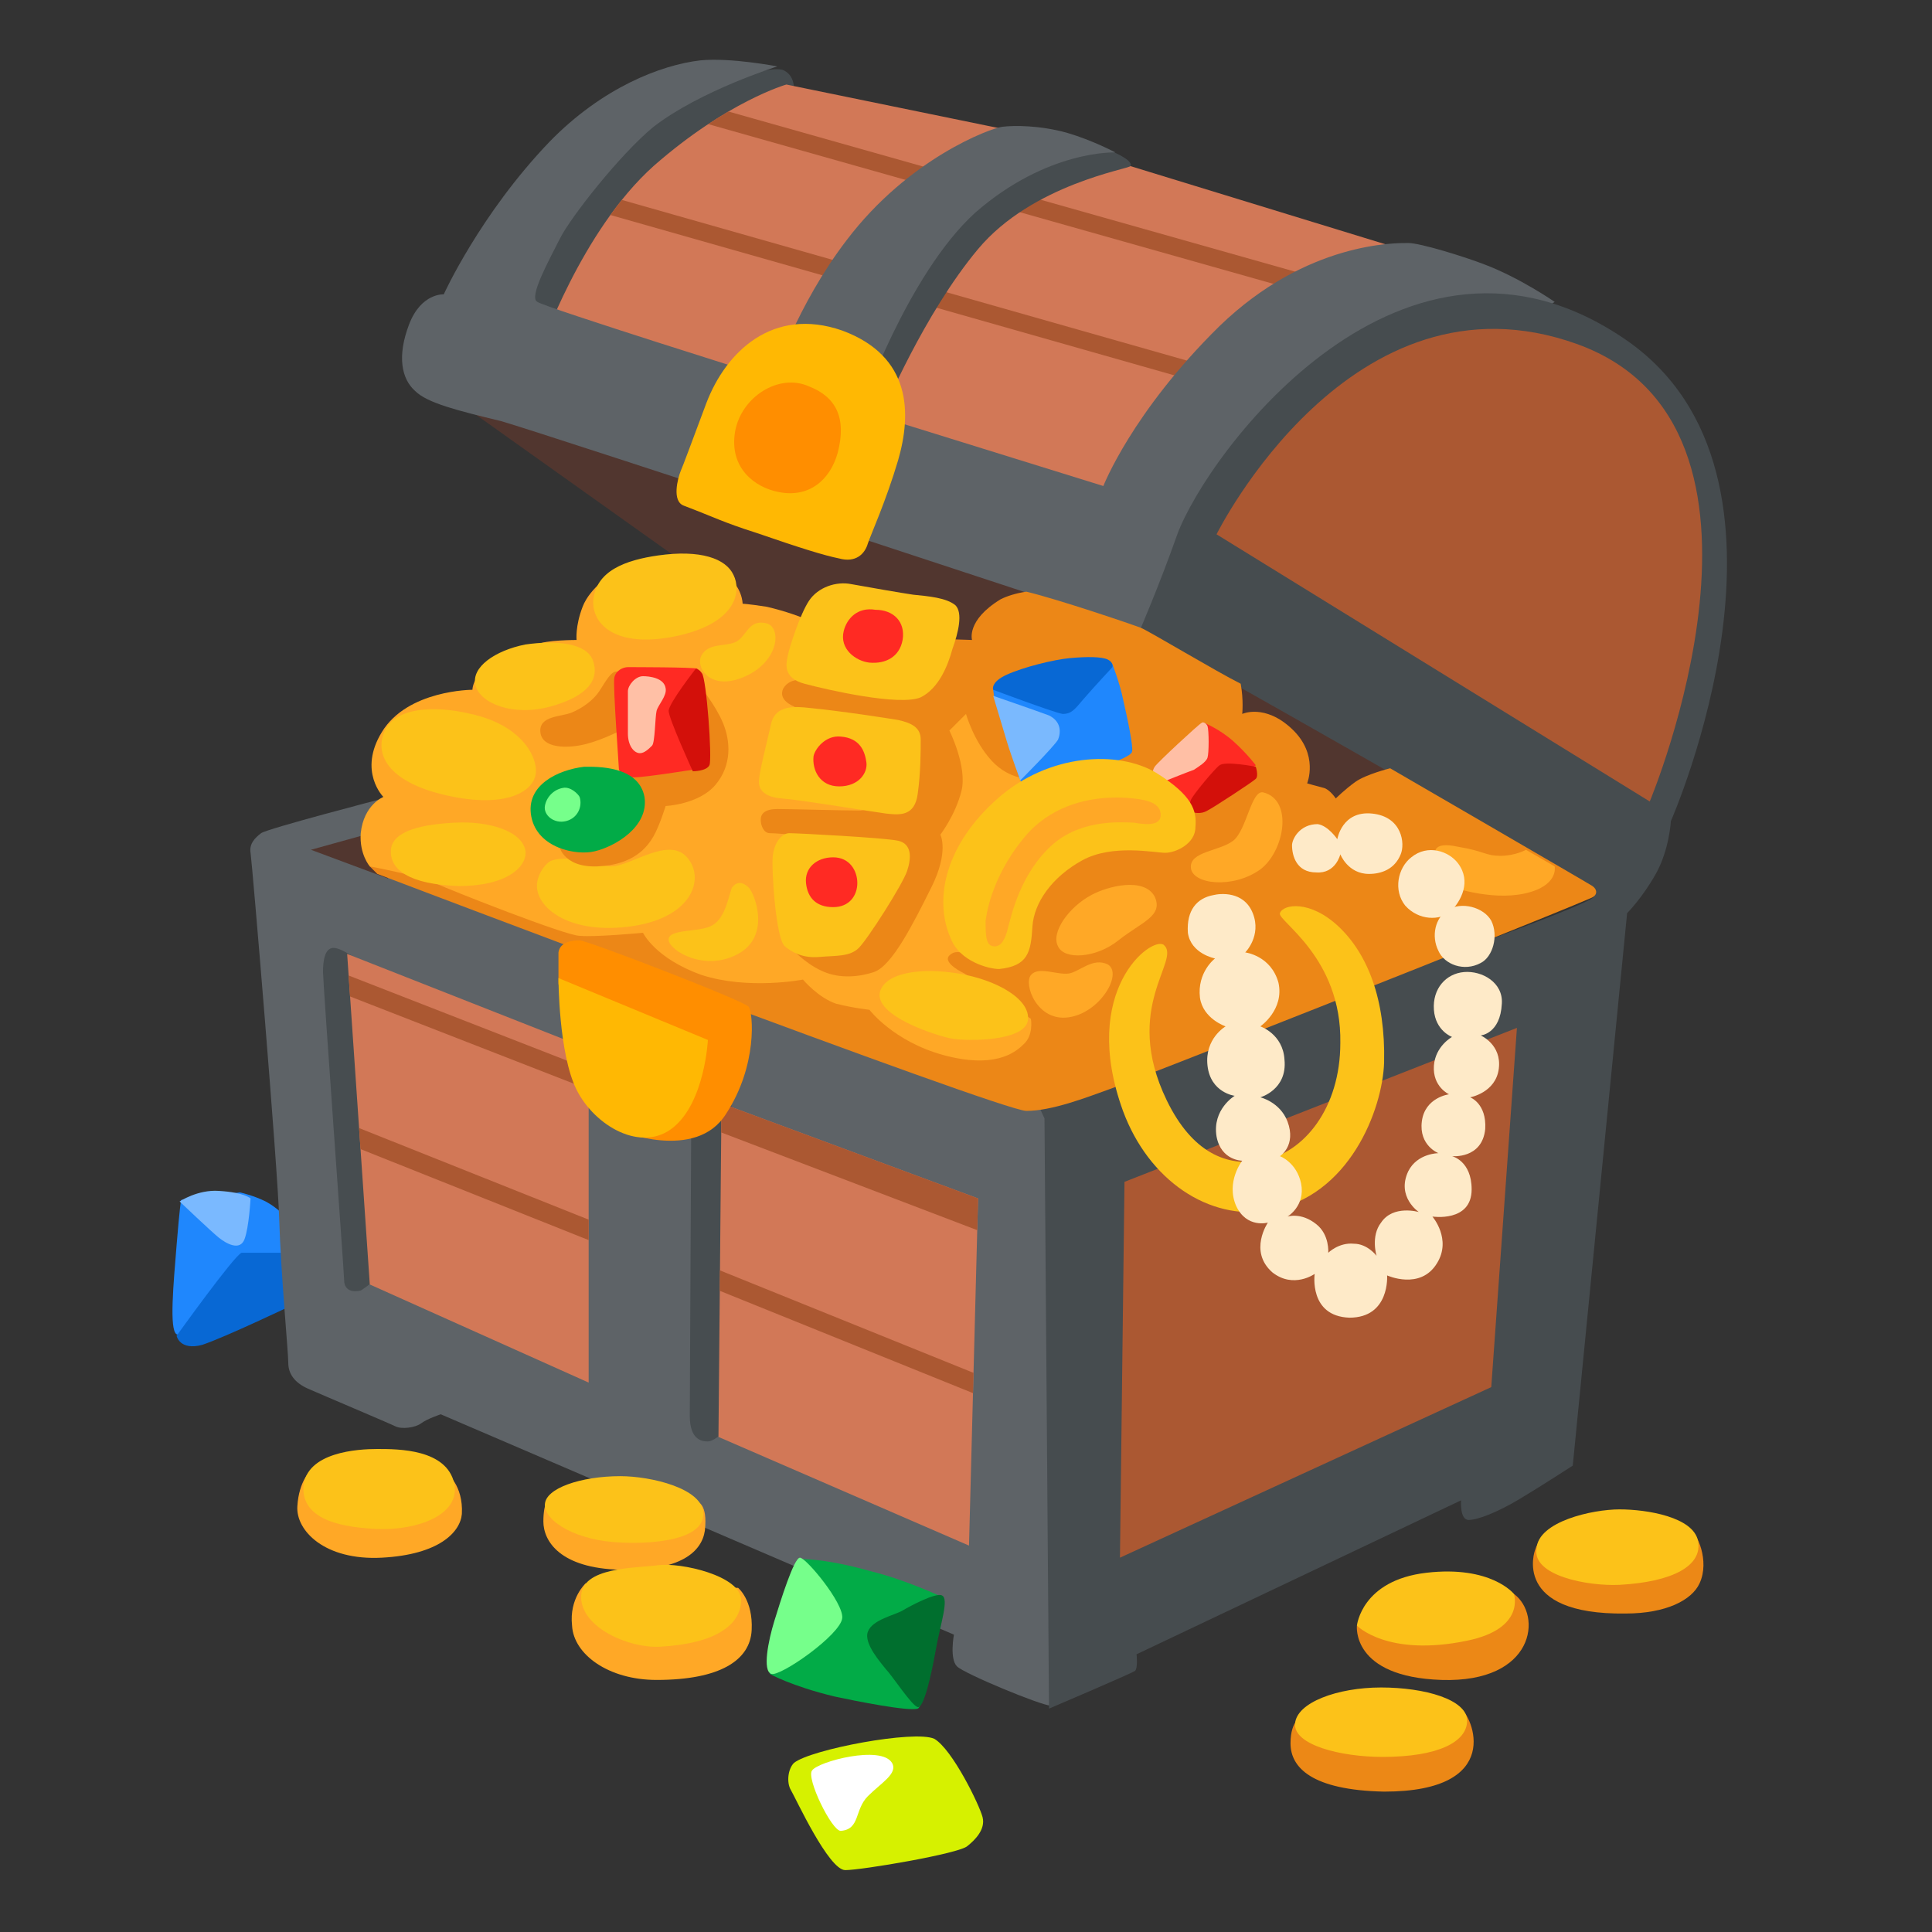 <?xml version="1.0" encoding="utf-8"?>
<!-- Generator: Adobe Illustrator 26.3.1, SVG Export Plug-In . SVG Version: 6.00 Build 0)  -->
<svg version="1.1" id="Layer_2_00000008137682456480833210000002973307599293348740_"
	 xmlns="http://www.w3.org/2000/svg" xmlns:xlink="http://www.w3.org/1999/xlink" x="0px" y="0px" viewBox="0 0 128 128"
	 style="enable-background:new 0 0 128 128;" xml:space="preserve">
<rect x="0" y="0" width="128" height="128" fill="#333333" stroke="none"/>
<path style="fill:#1F87FD;" d="M12,79.5c0,0-0.1,0.5-0.3,3s-0.5,5.6,0,5.9s5.9-2.3,5.9-2.3L20,82c0,0-0.9-1.6-2.4-2.4
	c-0.8-0.4-1.7-0.6-1.7-0.6L12,79.5z"/>
<path style="fill:#7AB9FF;" d="M14.5,78.9c-1.4-0.1-2.6,0.7-2.6,0.7s2.1,2,2.6,2.4s1.4,0.9,1.7,0.1c0.3-0.8,0.4-2.7,0.4-2.7
	S16.2,79,14.5,78.9z"/>
<path style="fill:#0868D4;" d="M16,83c-0.5,0.2-4.3,5.5-4.3,5.5s0.2,1,1.7,0.6c1.5-0.5,5.9-2.6,5.9-2.6L18.8,83H16z"/>
<path style="fill:#5E6367;" d="M25.4,52.9c0,0-7.7,2-8.1,2.3c-0.4,0.3-0.8,0.7-0.7,1.3c0.1,0.6,1.8,20.8,1.9,24.3s0.6,8.8,0.6,9.5
	s0.4,1.3,1.3,1.7s5.4,2.3,5.8,2.5s1.3,0.1,1.7-0.2c0.4-0.3,1.3-0.6,1.3-0.6l34,14.6c0,0-0.3,1.6,0.2,2.1s5.6,2.6,6.2,2.6
	s1.8-1.8,1.8-1.8l-0.6-39.5L25.4,52.9z"/>
<path style="fill:#464C4F;" d="M52.6,6c0,0,0.1-0.9-0.6-1.3c-0.7-0.5-4.4,0.8-4.4,0.8l-7.2,4.2l-7.3,10.5l5.5,3.2L55,8.4L52.6,6z"/>
<g>
	<g>
		<path id="XMLID_00000181775384845918784110000012993315749848900492_" style="fill:#D27857;" d="M43.3,11c4.9-4.3,8.8-5.4,8.8-5.4
			l15.6,3.2l26.1,8l-12,7.6L71,36.2l-35.2-13C35.8,23.2,38.5,15.3,43.3,11z"/>
	</g>
	<g>
		<defs>
			<path id="SVGID_1_" d="M43.3,11c4.9-4.3,8.8-5.4,8.8-5.4l15.6,3.2l26.1,8l-12,7.6L71,36.2l-35.2-13C35.8,23.2,38.5,15.3,43.3,11z
				"/>
		</defs>
		<clipPath id="SVGID_00000079478851544653781960000009513804073270879676_">
			<use xlink:href="#SVGID_1_"  style="overflow:visible;"/>
		</clipPath>
		
			<line style="clip-path:url(#SVGID_00000079478851544653781960000009513804073270879676_);fill:none;stroke:#AB5832;stroke-width:1.169;stroke-miterlimit:10;" x1="79.7" y1="24.8" x2="38.9" y2="13.2"/>
	</g>
	<g>
		<defs>
			<path id="SVGID_00000087408593479002417030000000906464878063032497_" d="M43.3,11c4.9-4.3,8.8-5.4,8.8-5.4l15.6,3.2l26.1,8
				l-12,7.6L71,36.2l-35.2-13C35.8,23.2,38.5,15.3,43.3,11z"/>
		</defs>
		<clipPath id="SVGID_00000016066355517148287520000003742589501107643783_">
			<use xlink:href="#SVGID_00000087408593479002417030000000906464878063032497_"  style="overflow:visible;"/>
		</clipPath>
		
			<line style="clip-path:url(#SVGID_00000016066355517148287520000003742589501107643783_);fill:none;stroke:#AB5832;stroke-width:1.169;stroke-miterlimit:10;" x1="45.8" y1="7.3" x2="87.2" y2="19"/>
	</g>
</g>
<polygon style="fill:#51362F;" points="20.6,56.3 26,54.8 25.7,58.2 "/>
<path style="fill:#474D50;" d="M23.9,85.5c-0.4,0.1-1.1,0.1-1.1-0.7c0-0.4-1.4-19.7-1.4-20.4c0-0.7,0.1-1.6,0.7-1.6s1.9,1,1.9,1
	l3.7,18.7C27.8,82.5,24.3,85.3,23.9,85.5z"/>
<path style="fill:#474D50;" d="M48.5,94.4c0,0-1.1,1.1-1.6,1.1c-0.4,0-1.2-0.1-1.2-1.7s0.1-20.1,0.1-20.1l2.4-1.3l5.6,18.8
	L48.5,94.4z"/>
<g>
	<g>
		<polygon id="XMLID_00000177469110677354836930000003891991255886925726_" style="fill:#D27857;" points="24.5,85.1 39,91.6 
			39,69.5 23,63.2 		"/>
	</g>
	<g>
		<defs>
			<polygon id="SVGID_00000124144633266218716440000007931662059173492881_" points="24.5,85.1 39,91.6 39,69.5 23,63.2 			"/>
		</defs>
		<clipPath id="SVGID_00000088852607354577298900000017144691225632046236_">
			<use xlink:href="#SVGID_00000124144633266218716440000007931662059173492881_"  style="overflow:visible;"/>
		</clipPath>
		
			<line style="clip-path:url(#SVGID_00000088852607354577298900000017144691225632046236_);fill:none;stroke:#AB5832;stroke-width:1.259;stroke-miterlimit:10;" x1="22.5" y1="74.9" x2="40.8" y2="82.2"/>
	</g>
	<g>
		<defs>
			<polygon id="SVGID_00000183221059393496319310000002764432597516381852_" points="24.5,85.1 39,91.6 39,69.5 23,63.2 			"/>
		</defs>
		<clipPath id="SVGID_00000147197234663431168710000002999807978605270462_">
			<use xlink:href="#SVGID_00000183221059393496319310000002764432597516381852_"  style="overflow:visible;"/>
		</clipPath>
		
			<polygon style="clip-path:url(#SVGID_00000147197234663431168710000002999807978605270462_);fill:none;stroke:#AB5832;stroke-width:1.259;stroke-miterlimit:10;" points="
			21.8,64.8 41.3,72.4 41,65.6 21.3,60.7 		"/>
	</g>
</g>
<g>
	<g>
		<polygon id="XMLID_00000158717563483017104590000005148895896500513446_" style="fill:#D27857;" points="64.2,102.4 47.6,95.2 
			47.8,73.1 64.8,79.4 		"/>
	</g>
	<g>
		<defs>
			<polygon id="SVGID_00000039132378395244290410000012188542466322441388_" points="64.2,102.4 47.6,95.2 47.8,73.1 64.8,79.4 			
				"/>
		</defs>
		<clipPath id="SVGID_00000009558280484467103540000009006608787935718278_">
			<use xlink:href="#SVGID_00000039132378395244290410000012188542466322441388_"  style="overflow:visible;"/>
		</clipPath>
		
			<line style="clip-path:url(#SVGID_00000009558280484467103540000009006608787935718278_);fill:none;stroke:#AB5832;stroke-width:1.259;stroke-miterlimit:10;" x1="46.1" y1="84.2" x2="65.9" y2="92.2"/>
	</g>
	<g>
		<defs>
			<polygon id="SVGID_00000109005571495620134830000014248869858994922885_" points="64.2,102.4 47.6,95.2 47.8,73.1 64.8,79.4 			
				"/>
		</defs>
		<clipPath id="SVGID_00000138540607137068125180000001571961380436119936_">
			<use xlink:href="#SVGID_00000109005571495620134830000014248869858994922885_"  style="overflow:visible;"/>
		</clipPath>
		<polygon style="clip-path:url(#SVGID_00000138540607137068125180000001571961380436119936_);fill:#AB5832;" points="46.4,74.5 
			67.1,82.4 64.3,72.5 45.3,70.3 		"/>
	</g>
</g>
<polygon style="fill:#51362F;" points="30.3,26.6 47.3,38.7 49.9,45.7 86,54.2 97.3,53 80.3,38.2 31.1,24.7 "/>
<path style="fill:#464C4F;" d="M71.3,9.5l2.3,0.5c0,0,1.5,0.6,1.3,1c-0.1,0.2-6.5,1.2-10.1,5.5s-6.3,10.8-6.3,10.8l-2.1-2.7
	l7.1-10.5L71.3,9.5z"/>
<path style="fill:#5E6367;" d="M29.4,19.5c0,0-1.5-0.1-2.3,2s-0.5,3.6,0.4,4.4c0.8,0.8,2.8,1.3,5.7,2c2.8,0.8,42.5,13.9,42.5,13.9
	l3.5-5L103,20c0,0-2.3-1.6-4.7-2.5c-1.3-0.5-4.2-1.4-5-1.4s-6.7-0.1-12.5,5.5c-5.8,5.7-7.7,10.6-7.7,10.6l-16.1-5
	c0,0,3.1-9,7.6-13.1c4.8-4.2,9.3-4,9.3-4s-1.5-0.8-3.2-1.3c-1.8-0.5-3.5-0.5-4.3-0.4s-6.2,2.1-10.3,7.5c-3.3,4.3-4.9,9.2-4.9,9.2
	s-15-4.7-15.6-5.1c-0.6-0.3,0.8-2.8,1.5-4.2s4-5.6,6.2-7.4c3.1-2.4,8.2-4,8.2-4S48.4,3.8,46.4,4c-2.6,0.3-6.5,1.8-10,5.4
	C31.8,14.2,29.4,19.5,29.4,19.5z"/>
<path style="fill:#464C4F;" d="M69.5,113.2c0,0,5.4-2.3,5.7-2.5c0.2-0.2,0.1-1.1,0.1-1.1l21.5-10.2c0,0-0.1,1.3,0.5,1.3
	s1.9-0.5,3.4-1.4s3.5-2.2,3.5-2.2l3.6-36.6c0,0,1-1,1.9-2.6s1-3.5,1-3.5s10.1-22.9-3-31.9C93,12.4,80,30,78,35.4
	c-1.2,3.4-2.5,6.4-2.5,6.4s30.1,16.8,30.1,17.6s-37,13.4-37,13.4l0.6,1.3L69.5,113.2z"/>
<path style="fill:#AB5832;" d="M80.6,35.4l28.7,17.7c0,0,10.4-24.8-4.8-30.3C89.5,17.4,80.6,35.4,80.6,35.4z"/>
<path style="fill:#FFB803;" d="M45.1,31.2c-0.2,0.5-0.6,2,0.2,2.3c2.1,0.8,2.6,1.1,4.8,1.8c2.9,1,4.5,1.5,5.5,1.7
	c1.1,0.3,1.7-0.3,1.9-1c0.2-0.6,1.2-2.8,2-5.5c0.9-3.1,0.9-6.9-3.7-8.6c-4.6-1.6-7.7,1.4-9,4.8C45.9,29.1,45.2,31,45.1,31.2z"/>
<path style="fill:#FF8E00;" d="M53.6,25.6c-2-0.9-4.5,0.7-4.9,3c-0.4,2.4,1.3,3.7,2.9,4c2,0.4,3.4-0.8,3.9-2.6
	C56.1,27.7,55.4,26.3,53.6,25.6z"/>
<path style="fill:#EC8717;" d="M32.7,52l-8.2,5.4l0.5,0.5c0,0,41.3,15.7,43,15.7s4-0.9,5.4-1.4c1.2-0.4,27.1-10.6,32-12.7
	c0.5-0.2,0.4-0.6,0.1-0.8s-13.4-7.8-13.4-7.8s-1.6,0.4-2.3,0.9c-0.7,0.5-1.3,1.1-1.3,1.1s-0.4-0.6-0.8-0.7c-0.4-0.1-1.1-0.3-1.1-0.3
	s0.8-1.9-1-3.6s-3.3-1-3.3-1s0.1-0.9-0.1-2c-1.6-0.8-6.1-3.5-6.6-3.7s-5.5-1.9-7.6-2.4c-0.7,0.1-1.3,0.3-1.7,0.5
	c-2.3,1.4-1.9,2.7-1.9,2.7l-6.2-0.2L32.7,52z"/>
<path style="fill:#FFA826;" d="M95.1,56.6c0,0-0.3-0.9,1.5-0.5c1.8,0.3,1.8,0.6,2.8,0.6s1.7-0.4,1.7-0.4l1.9,1.1c0,0,0.3,1.3-2,1.8
	s-5-0.5-5-0.5L95.1,56.6z"/>
<path style="fill:#FFA826;" d="M83.7,52.5c-0.8-0.2-1.1,2.5-2,3.2s-2.9,0.7-2.8,1.8s2.8,1.4,4.6,0.1C85.1,56.4,85.7,53,83.7,52.5z"
	/>
<path style="fill:#FFA826;" d="M72.3,59.3c-1.5,0.8-2.7,2.5-2.2,3.4c0.4,0.9,2.5,0.8,4-0.4s3-1.6,2.4-2.9
	C75.8,58.1,73.4,58.7,72.3,59.3z"/>
<path style="fill:#FFA826;" d="M70.8,64.5c-0.8,0.1-2-0.5-2.5,0.1s0.4,3.1,2.5,2.8c2.1-0.3,3.6-2.9,2.6-3.5
	C72.4,63.4,71.5,64.4,70.8,64.5z"/>
<path style="fill:#FFA826;" d="M24.5,57.4c0,0,3.2,0.6,4.3,1.1c1.1,0.5,8.7,3.5,9.6,3.5c1,0.1,4.2-0.2,4.2-0.2s0.8,1.7,3.9,2.8
	c3.1,1,6.7,0.3,6.7,0.3s1,1.2,2.2,1.6c1.2,0.3,2.2,0.4,2.2,0.4s1.6,2.1,4.9,3s4.7-0.1,5.3-0.7c0.7-0.6,0.5-1.7,0.5-1.7l-4.4-3
	c0,0-1.5-0.7-1-1.2s1.2,0,1.2,0l4.2-11.7c0,0-1.4,0.1-2.6-1.2S64,47.3,64,47.3l-1.1,1.1c0,0,1.2,2.4,0.8,4s-1.4,2.9-1.4,2.9
	s0.6,1.1-0.6,3.5s-2.6,5.2-3.8,5.6s-2.5,0.4-3.5-0.1c-1.1-0.5-2-1.5-2-1.5v-7.5c0,0-1-0.1-1.4-0.1s-0.6-0.5-0.6-0.9s0.3-0.7,1.1-0.7
	s4.3,0.1,5.5,0.1c1.1-0.1,2-1.7,2-1.7l-6.4-5.2c0,0-1.1-0.4-0.7-1.2c0.5-0.8,1.5-0.5,1.5-0.5l-0.3-4.2c0,0-1-0.4-2.3-0.7
	C49.5,40,49.2,40,49.2,40s0-1.1-1.1-1.9C47,37.4,40.6,38,40.6,38s-1.5,0.9-2,2.2s-0.4,2.2-0.4,2.2s-2.1,0-2.6,0.3s-3.1,1.2-3.7,1.8
	c-0.6,0.6-0.6,1.2-0.6,1.2s-4.3,0-6,2.8c-1.6,2.6,0.1,4.3,0.1,4.3s-1.3,0.5-1.5,2.4C23.8,56.6,24.5,57.4,24.5,57.4z"/>
<path style="fill:#FCC219;" d="M58.3,65.7c-0.4,1.6,3.7,2.9,4.7,3.1c1.1,0.2,4.9,0.2,5.1-1.2c0.2-1.4-2.1-2.7-4.6-3.1
	C61.1,64.1,58.7,64.4,58.3,65.7z"/>
<path style="fill:#FCC219;" d="M34.8,56.3c0.2,0.9-0.9,2.4-4.4,2.4c-3.3-0.1-4.6-1.1-4.5-2.4c0.1-1.3,2.2-1.7,4.3-1.8
	S34.5,55,34.8,56.3z"/>
<path style="fill:#FCC219;" d="M35.6,58.4c-0.3,1.5,1.8,3.5,6,3s5.1-3.1,4-4.5c-1.2-1.6-3.8,0.5-5.1,0.5c-0.9,0-2.7-0.8-3.9-0.4
	C36.2,57.1,35.7,57.8,35.6,58.4z"/>
<path style="fill:#EC8717;" d="M37,55.9c0,0,0.2,1.6,2.6,1.5c2.4-0.1,3.3-1.3,3.7-2s0.8-2,0.8-2s2.2-0.1,3.3-1.4
	c1.1-1.3,1-2.9,0.5-4.1c-0.5-1.2-1.5-2.4-1.5-2.4s-5.1-1-5.5-1c-0.4-0.1-0.8,0.7-1.2,1.3s-1.1,1.1-1.8,1.4c-0.7,0.3-2.2,0.2-2.1,1.3
	c0.1,1.1,1.8,1.1,3,0.8s2.5-1,2.5-1l0.6,2.9L37,55.9z"/>
<path style="fill:#FCC219;" d="M25.5,48.4c-0.7,1.5,0.1,3.4,4.1,4.3c4,0.9,5.8-0.3,5.9-1.5s-1.1-3.2-4.3-3.9
	C28.7,46.7,26.2,46.9,25.5,48.4z"/>
<path style="fill:#FCC219;" d="M31.5,45.4c0.3,1.2,2.5,2.1,5,1.4c2.5-0.7,3.2-1.8,2.8-3s-2.4-1.4-4.5-1.1
	C32.8,43.1,31.2,44.2,31.5,45.4z"/>
<path style="fill:#FCC219;" d="M39.3,39.9c0,1.6,1.7,3.1,5.7,2.2c3.9-0.9,4.1-3,3.6-4c-0.5-1.1-2.2-1.7-5-1.3
	C41.5,37.1,39.4,37.8,39.3,39.9z"/>
<path style="fill:#FCC219;" d="M46.4,43.6c-0.2,0.8,0.8,2.2,3,1.2s2.4-3.2,1.4-3.5c-1.2-0.3-1.3,0.8-2,1.2S46.8,42.5,46.4,43.6z"/>
<path style="fill:#FCC219;" d="M61,46.2c1.2-0.6,1.8-2.1,2.1-3.2c0.4-1.1,0.7-2.4,0.2-2.9c-0.6-0.5-1.8-0.6-2.8-0.7
	c-0.7-0.1-3-0.5-4.1-0.7c-1-0.2-2.2,0.2-2.8,1.1c-0.6,0.9-1.3,3.1-1.4,3.6c-0.1,0.5-0.4,1.5,1.1,1.9S59.6,46.8,61,46.2z"/>
<path style="fill:#FCC219;" d="M51.1,47.9c-0.3,1.3-0.8,3.3-0.8,3.7c-0.1,0.6,0.2,1.2,1.5,1.3s6.1,0.9,6.9,1
	c0.9,0.1,1.9,0.2,2.1-1.3C61,51.2,61,49.7,61,49c0-0.8-0.6-1.1-1.5-1.3c-0.6-0.1-3.8-0.6-5.9-0.8C52.7,46.8,51.4,46.7,51.1,47.9z"/>
<path style="fill:#FCC219;" d="M44.3,62.3c0.1,0.7,2.4,2.1,4.6,0.9c2.2-1.2,1.1-4,0.7-4.4s-0.8-0.4-1.1,0c-0.2,0.4-0.4,2-1.3,2.5
	C46.4,61.8,44.2,61.5,44.3,62.3z"/>
<path style="fill:#FCC219;" d="M52,62.7c0.5,0.4,1.2,0.8,2.3,0.7s2,0,2.6-0.6s2.9-4.2,3.2-5.1s0.3-1.8-0.6-2s-6.7-0.5-7.2-0.5
	s-1,0.6-1.1,1.5S51.4,62.2,52,62.7z"/>
<path style="fill:#FF2A23;" d="M55.2,56.8c-1.1,0-1.9,0.7-1.8,1.7s0.7,1.6,1.8,1.6s1.6-0.8,1.6-1.6S56.3,56.8,55.2,56.8z"/>
<path style="fill:#FF2A23;" d="M53.9,50.1c-0.1,0.9,0.4,2,1.7,2s1.9-0.9,1.8-1.6s-0.4-1.6-1.7-1.7C54.7,48.7,54,49.6,53.9,50.1z"/>
<path style="fill:#FF2A23;" d="M55.9,41.8c-0.3,1.2,0.8,2,1.7,2.1c1.1,0.1,2-0.4,2.2-1.5c0.2-1.2-0.6-2-1.8-2
	C56.8,40.2,56.1,41,55.9,41.8z"/>
<path style="fill:#FEEAC8;" d="M88.6,55.6c0,0,0.3-1.9,2.3-1.7s2.2,2,1.9,2.7c-0.4,1-1.3,1.3-2.1,1.3c-1.4,0-1.9-1.3-1.9-1.3
	s-0.3,1.3-1.6,1.2c-1.3,0-1.6-1.1-1.6-1.8c0-0.4,0.5-1.4,1.7-1.4C88,54.7,88.6,55.6,88.6,55.6z"/>
<path style="fill:#FEEAC8;" d="M96.6,57.2c-0.6-0.8-2-1.3-3.1-0.4c-0.9,0.7-1.2,2.2-0.4,3.2c0.9,1,2.3,1,3,0.4
	C96.8,59.7,97.5,58.4,96.6,57.2z"/>
<path style="fill:#FEEAC8;" d="M95.9,60.3c-0.8,0.5-1.1,1.7-0.6,2.7c0.4,0.9,1.7,1.4,2.8,0.8c0.8-0.4,1.2-1.8,0.7-2.8
	C98.3,60.1,96.8,59.7,95.9,60.3z"/>
<path style="fill:#FF2A23;" d="M46.2,44.3c-0.3-0.1-4.3-0.1-4.6-0.1s-0.8,0.2-0.9,0.7s0.3,5.8,0.3,6s0.2,0.6,1,0.6s3.8-0.5,3.9-0.5
	C46,51,46.2,44.3,46.2,44.3z"/>
<path style="fill:#FFC0A6;" d="M44.1,45.6c0.1,0.5-0.5,1.1-0.6,1.5s-0.1,2.1-0.3,2.3s-0.5,0.5-0.8,0.5c-0.4,0-0.8-0.5-0.8-1.3
	s0-2.4,0-2.8s0.5-1,1-1C43,44.8,44,44.9,44.1,45.6z"/>
<path style="fill:#D3100A;" d="M44.3,47.1c0,0.5,1.6,4,1.6,4s0.9,0,1.1-0.4c0.2-0.4-0.2-5.8-0.5-6.1c-0.2-0.3-0.4-0.3-0.4-0.3
	S44.3,46.6,44.3,47.1z"/>
<path style="fill:#02AB47;" d="M38.7,50.8C37,51,34.8,52,35.2,54.1s3,2.6,4.2,2.3c1.3-0.3,3.6-1.6,3.3-3.6
	C42.3,50.7,39.5,50.8,38.7,50.8z"/>
<path style="fill:#76FF8B;" d="M37.3,52.2c-0.6,0.1-1.1,0.6-1.2,1.2c-0.1,0.6,0.6,1.2,1.4,1c0.8-0.2,1.1-1,0.9-1.6
	C38.3,52.6,37.8,52.1,37.3,52.2z"/>
<path style="fill:#FF2A23;" d="M79.8,47.9l-3.1,3.7l2.5,2l4-2.9c0,0-0.6-0.8-1.5-1.6C80.8,48.3,79.8,47.9,79.8,47.9z"/>
<path style="fill:#FFBFA5;" d="M76.4,51.4c0,0-0.1-0.3,0.1-0.6s2.9-2.8,3.1-2.9c0.1-0.1,0.3,0,0.4,0.2c0.1,0.3,0.1,1.8,0,2.1
	s-0.6,0.6-0.9,0.8c-0.3,0.1-2.3,0.9-2.3,0.9L76.4,51.4z"/>
<path style="fill:#D3100A;" d="M80.8,50.7c-0.3,0.2-1.8,2-1.9,2.3c-0.1,0.2-0.2,1-0.2,1l0.3-0.2c0,0,0.5,0.2,1-0.1
	c0.4-0.2,3-1.9,3.2-2.1c0.2-0.2,0-0.8,0-0.8S81.2,50.4,80.8,50.7z"/>
<path style="fill:#1F87FD;" d="M65.8,45.7l0.1,0.7l1.9,5.9c0,0,7.1-1.8,7.2-2.5c0.1-0.3-0.3-2.2-0.6-3.5c-0.2-1-0.7-2.3-0.7-2.3
	L65.8,45.7z"/>
<path style="fill:#7AB9FE;" d="M70.1,49c0.2-0.5,0.2-1.2-0.6-1.6c-0.8-0.3-3.7-1.3-3.7-1.3s0.6,2,0.9,3s0.9,2.6,0.9,2.6
	S69.8,49.5,70.1,49z"/>
<path style="fill:#0868D4;" d="M65.8,45.7c0,0-0.2-0.5,0.9-1s3.1-1,4.2-1.1s2.1-0.1,2.5,0.1c0.4,0.2,0.3,0.5,0.3,0.5
	s-1.3,1.4-1.9,2.1s-0.8,1-1.4,1C69.8,47.2,65.8,45.7,65.8,45.7z"/>
<path style="fill:#FCC219;" d="M66.2,64.2c1.9-0.2,2.1-1.1,2.2-2.8c0.1-1.6,1.3-3.3,3.3-4.4s4.8-0.5,5.5-0.5s2-0.6,2-1.7
	c0.1-1.1-0.2-2.1-2.6-3.6c-2.5-1.5-7.1-1.3-10.5,1.7s-4.3,6.6-3.1,9.3C63.6,63.7,65.5,64.2,66.2,64.2z"/>
<path style="fill:#FFA826;" d="M65.9,62.7c0.4,0,0.7-0.4,0.9-1.3c0.2-0.7,0.8-3.6,3-5.5c2-1.7,4.7-1.4,5.3-1.4
	c0.6,0.1,1.8,0.3,1.8-0.5s-0.9-1-1.8-1.1s-4.5-0.4-7,2.3c-2.2,2.5-2.7,5-2.8,5.8C65.3,62,65.3,62.7,65.9,62.7z"/>
<path style="fill:#FF8E00;" d="M41,74.9c0,0,5.1,2.1,7.1-1.1c2.1-3.2,1.8-6.7,1.5-7.1s-10.7-4.4-11.2-4.4s-1.3,0.1-1.4,0.8
	c0,0.3,0,2.1,0,2.1L41,74.9z"/>
<path style="fill:#FFB803;" d="M46.9,68.9L37,64.8c0,0,0,5,1.2,7.4s4.3,4.2,6.4,2.5S46.9,68.9,46.9,68.9z"/>
<polygon style="fill:#AB5832;" points="74.2,103.2 74.5,78.3 100.5,68.1 98.8,91.9 "/>
<path style="fill:#FCC219;" d="M77.1,62.6c-0.8-0.6-5.6,3-2.7,11c1.7,4.6,5.7,7.3,9.7,6.6c5.3-0.9,7.5-6.7,7.6-9.8
	c0.1-4.2-1.1-7.2-3-9s-3.7-1.5-3.9-0.9c-0.2,0.5,4.1,2.9,4,8.6c0,4.3-2.4,7.3-5.2,7.8c-2.3,0.4-4.6-0.5-6.3-4
	C74.3,66.7,78.3,63.6,77.1,62.6z"/>
<path style="fill:#FEEAC8;" d="M97,64.4c-1.2,0.1-2.1,1.1-2,2.5s1.2,1.8,1.2,1.8s-1.1,0.6-1.2,1.9c-0.1,1.4,1,1.9,1,1.9
	s-1.6,0.2-1.8,1.8c-0.2,1.6,1.1,2.1,1.1,2.1s-1.4,0-2,1.2c-0.8,1.7,0.7,2.7,0.7,2.7s-1.7-0.5-2.5,0.7c-0.7,0.9-0.3,2.2-0.3,2.2
	s-0.6-0.8-1.5-0.8C88.7,82.3,88,83,88,83s0.1-1.2-0.8-1.9c-1-0.8-1.9-0.5-1.9-0.5s1.2-0.7,0.9-2.2c-0.3-1.4-1.4-1.8-1.4-1.8
	s1.1-0.7,0.5-2.3c-0.5-1.3-1.8-1.6-1.8-1.6s1.8-0.5,1.6-2.5C85,68.5,83.5,68,83.5,68s1.6-1.1,1.2-2.9c-0.5-1.8-2.2-2-2.2-2
	s1.1-1.1,0.5-2.6s-2.2-1.3-2.6-1.2c-1.1,0.2-1.8,1-1.7,2.5c0.2,1.4,1.8,1.7,1.8,1.7s-1.2,0.9-1,2.6c0.2,1.4,1.7,1.9,1.7,1.9
	s-1.4,0.8-1.2,2.6c0.2,1.8,1.8,2,1.8,2s-1.5,0.9-1.2,2.7c0.3,1.6,1.7,1.6,1.7,1.6s-1.1,1.4-0.4,3C82.6,81.4,84,81,84,81
	s-1.3,1.9,0.3,3.3c1.4,1.1,2.8,0.1,2.8,0.1s-0.4,2.8,2.3,2.9c2.7,0,2.5-2.8,2.5-2.8s2.2,1,3.3-0.8c1-1.6-0.3-3.1-0.3-3.1
	s2.6,0.4,2.6-1.8c0-1.9-1.3-2.2-1.3-2.2s2,0.2,2.2-1.8c0.1-1.7-1-2.1-1-2.1s1.7-0.3,1.9-1.9s-1.2-2.2-1.2-2.2s1.3-0.1,1.4-2.1
	C99.6,65.1,98.2,64.3,97,64.4z"/>
<path style="fill:#FFA826;" d="M36.4,99.1c0,0-0.4,0.4-0.4,1.7s1.1,3.1,5.1,3.2s5.4-1.2,5.6-2.6c0.2-1.8-0.5-1.9-0.5-1.9L36.4,99.1z
	"/>
<path style="fill:#FCC219;" d="M41.2,102.2c2.2,0.1,5.4-0.2,5.4-1.9s-3.5-2.5-5.5-2.5c-2.6,0-5,0.8-5,1.9
	C36.1,100.8,38.2,102.1,41.2,102.2z"/>
<path style="fill:#FFA826;" d="M38.8,104.9c0,0-1.1,1-0.9,2.8c0.1,1.9,2.4,3.6,5.6,3.6c4.2,0,6.2-1.3,6.3-3.3s-0.9-2.8-0.9-2.8
	L38.8,104.9z"/>
<path style="fill:#FCC219;" d="M43.7,109.1c3.8-0.2,5.4-1.5,5.4-3.1s-4-2.5-5.5-2.3s-5.1,0.1-5.1,2.1
	C38.5,107.8,41.6,109.2,43.7,109.1z"/>
<path style="fill:#FFA826;" d="M20.6,97.4c0,0-0.8,0.7-0.9,2.4c-0.1,1.6,1.8,3.6,5.6,3.4s5.2-1.7,5.3-2.9c0.1-1.9-1-2.7-1-2.7
	L20.6,97.4z"/>
<path style="fill:#FCC219;" d="M25,101.3c2.6,0.1,5.5-0.9,5.1-3C29.6,96,26.4,96,25,96c-1.3,0-4.7,0.2-4.9,2.5
	C20,100.8,22.9,101.2,25,101.3z"/>
<path style="fill:#02AB47;" d="M53,103.3l-2,7.6c0,0,1.4,0.8,4.3,1.5c1.4,0.3,4.9,1,5.5,0.8s1.6-7.4,1.6-7.4s-2.3-1.1-4.7-1.7
	C54.5,103.2,53,103.3,53,103.3z"/>
<path style="fill:#76FF8B;" d="M51.1,110.9c-0.6-0.2-0.2-2.2,0.2-3.5s1.3-4.2,1.7-4.2s2.9,3,2.8,4C55.7,108.3,51.7,111.1,51.1,110.9
	z"/>
<path style="fill:#006F2E;" d="M57.5,108.1c-0.3,0.8,0.9,2.1,1.2,2.5c0.4,0.4,1.7,2.4,2.1,2.5c0.4,0.1,0.9-2.1,1.2-3.8
	c0.3-1.7,0.9-3.4,0.4-3.6c-0.4-0.2-2.1,0.7-2.6,1S57.8,107.3,57.5,108.1z"/>
<path style="fill:#D6F100;" d="M52.6,116.8c-0.4,0.4-0.5,1.3-0.2,1.8s2.5,5.3,3.6,5.3s7.6-1.1,8.1-1.6c0.5-0.4,1.2-1.1,1-1.9
	s-2-4.5-3.2-5.2C60.6,114.6,53.7,115.9,52.6,116.8z"/>
<path style="fill:#FFFFFF;" d="M53.8,117.3c-0.4,0.5,1.3,4,1.9,4c1.3-0.1,0.9-1.4,1.8-2.3c0.9-0.9,2-1.5,1.6-2.2
	C58.4,115.6,54.2,116.7,53.8,117.3z"/>
<path style="fill:#EC8816;" d="M89.9,107.7c0,0-0.4,3.4,5.6,3.6c6.2,0.2,6.7-4.3,4.8-5.7C99,104.7,89.9,107.7,89.9,107.7z"/>
<path style="fill:#FCC219;" d="M97.2,108.7c3.9-0.8,3.1-3.1,3.1-3.1s-1.5-1.9-5.8-1.4s-4.6,3.5-4.6,3.5S91.9,109.8,97.2,108.7z"/>
<path style="fill:#EC8816;" d="M101.7,102.7c0,0-1.6,4.3,6,4.2c2.7,0,4.4-0.9,4.9-2c0.7-1.5-0.2-3.4-0.6-3.5
	c-0.8-0.3-8.5-0.2-9.2,0.2C102.1,101.9,101.9,102.1,101.7,102.7z"/>
<path style="fill:#FCC219;" d="M107.3,105c3.6-0.2,5.5-1.3,5.2-2.9s-3.4-2.1-5.2-2.1s-5.4,0.8-5.5,2.6
	C101.5,104.4,105.2,105.1,107.3,105z"/>
<path style="fill:#EC8816;" d="M86.3,113.7c0,0-0.8,0.2-0.8,1.8c0,1.6,1.4,3.1,6.2,3.2c8,0,5.9-5,5-5.6
	C96,112.6,86.3,113.7,86.3,113.7z"/>
<path style="fill:#FCC219;" d="M91.6,116.4c3.7,0,5.6-1,5.6-2.4s-2.8-2.2-5.7-2.2c-2.9,0-5.6,1-5.7,2.4S88.8,116.4,91.6,116.4z"/>
</svg>
